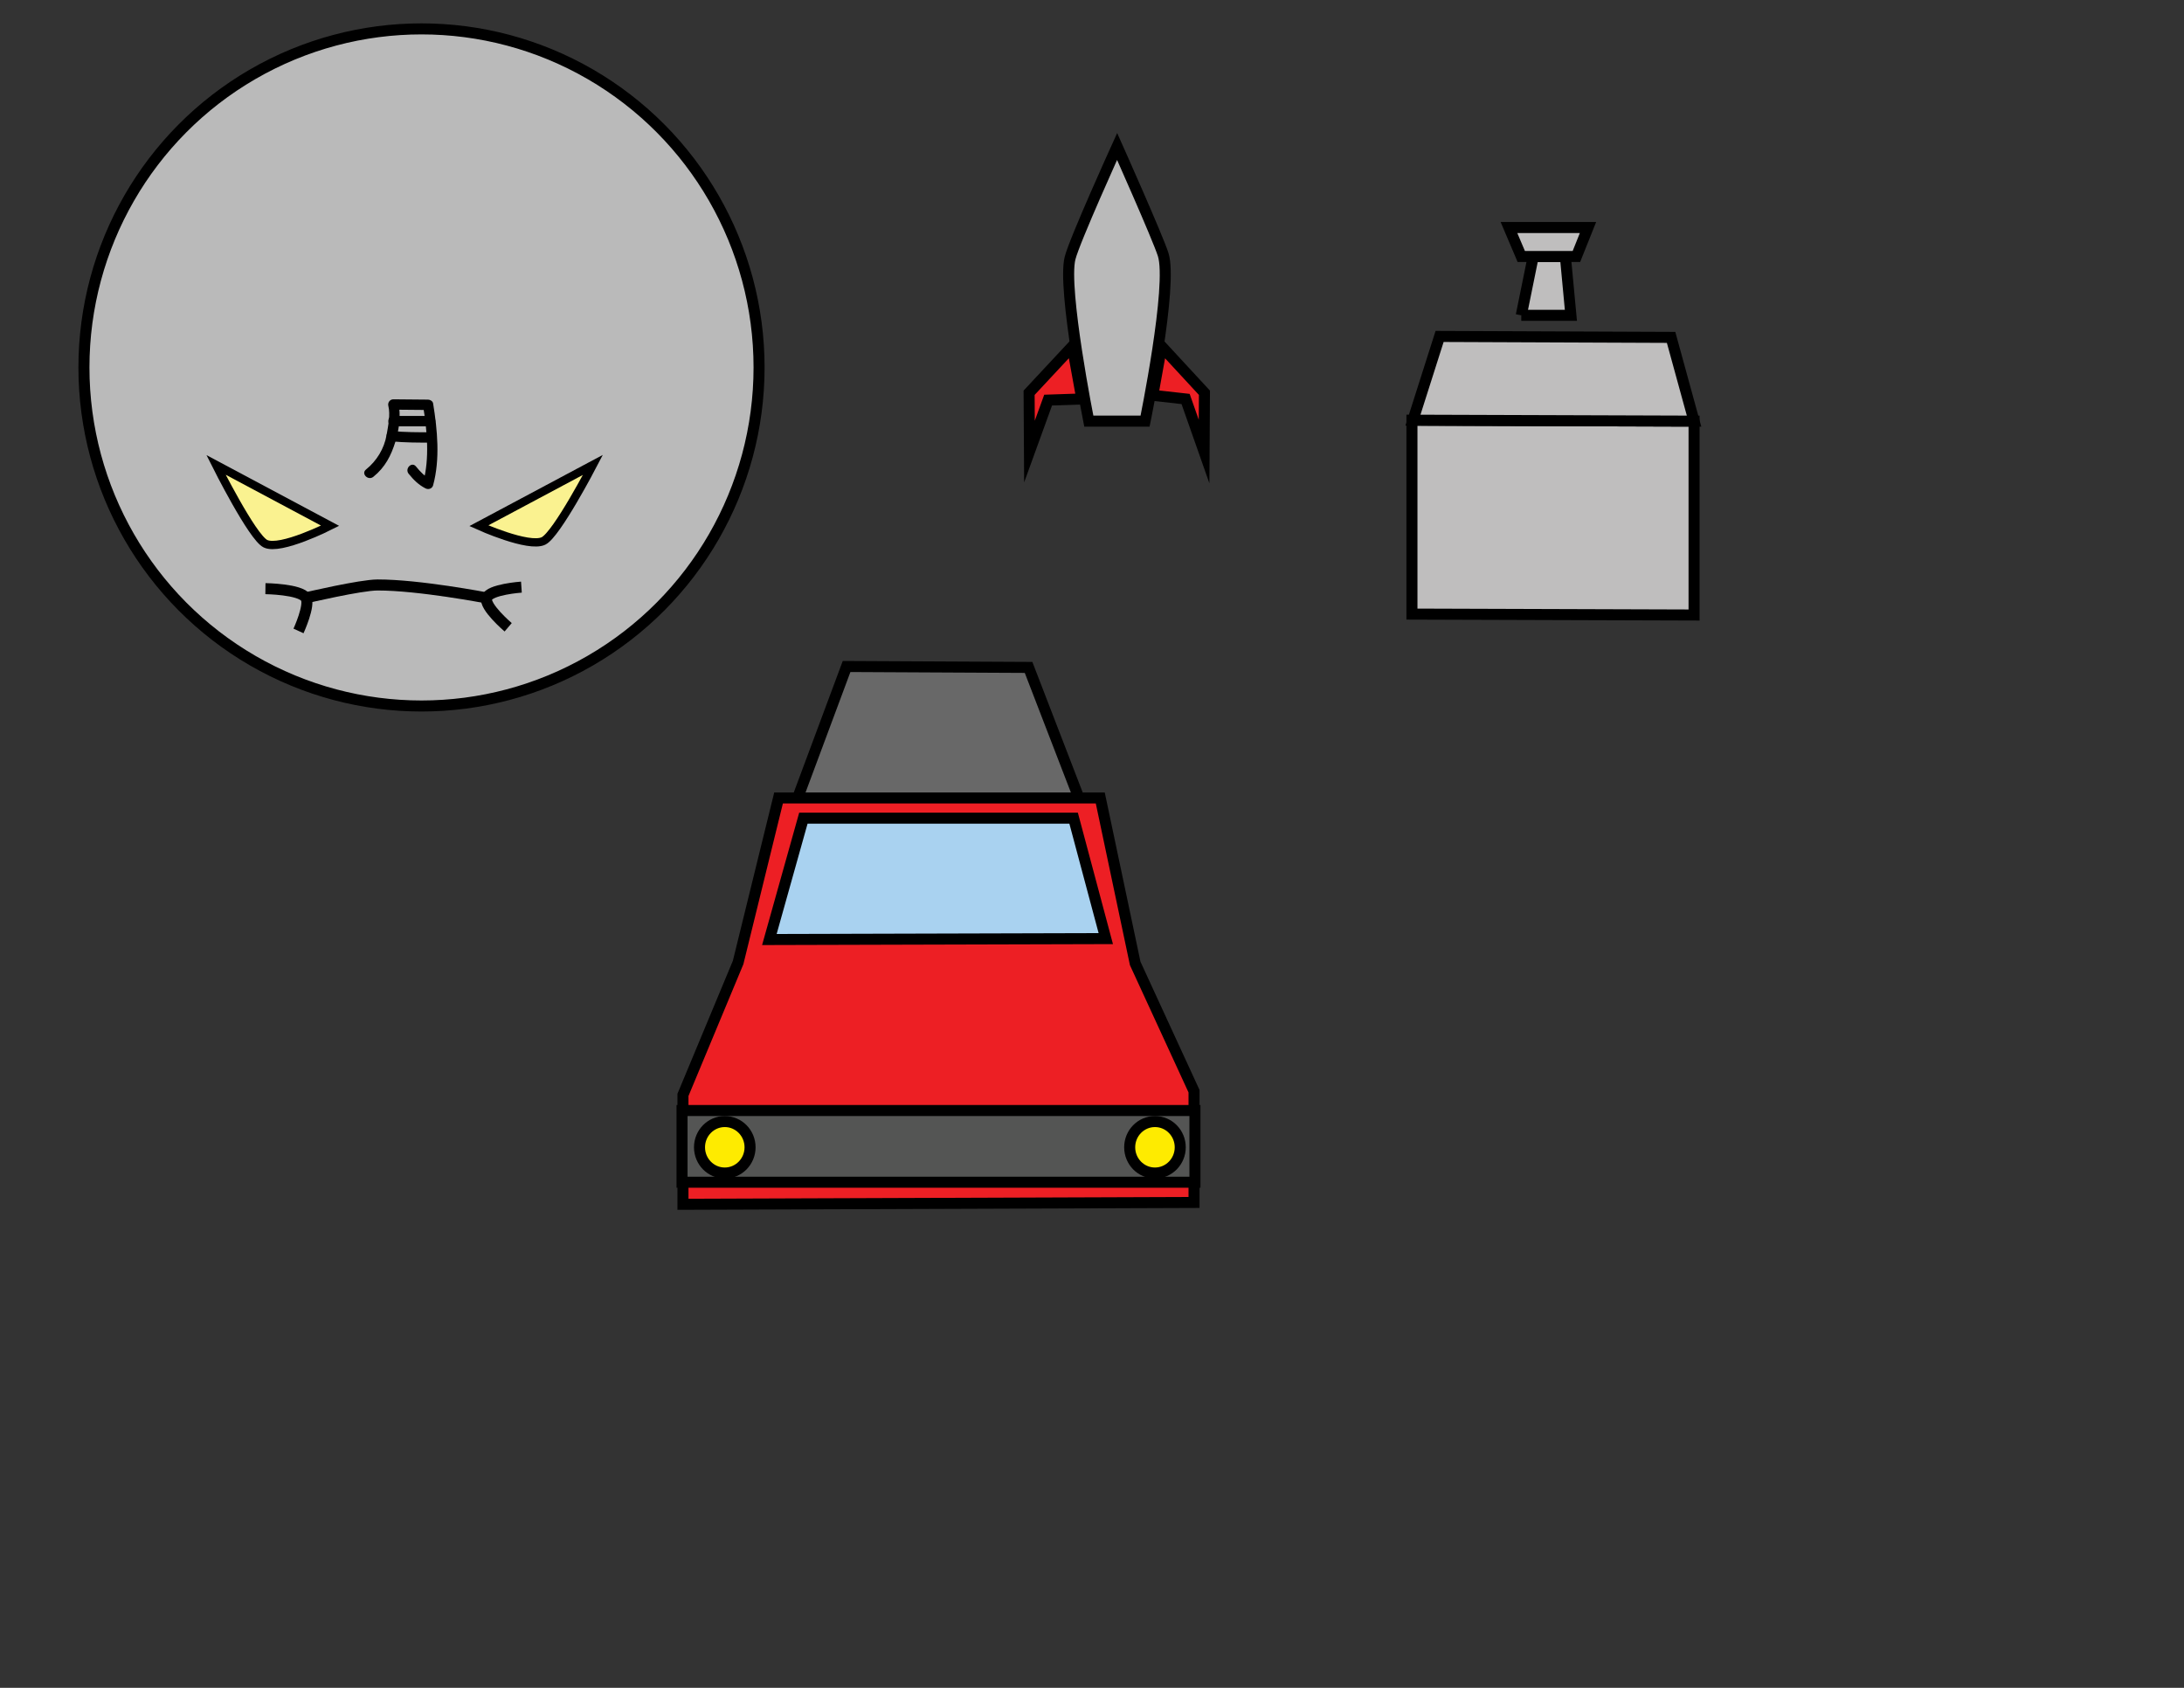 <?xml version="1.0" encoding="utf-8"?>
<!-- Generator: Adobe Illustrator 17.0.0, SVG Export Plug-In . SVG Version: 6.00 Build 0)  -->
<!DOCTYPE svg PUBLIC "-//W3C//DTD SVG 1.1//EN" "http://www.w3.org/Graphics/SVG/1.1/DTD/svg11.dtd">
<svg version="1.1" xmlns="http://www.w3.org/2000/svg" xmlns:xlink="http://www.w3.org/1999/xlink" x="0px" y="0px" width="792px"
	 height="612px" viewBox="0 0 792 612" enable-background="new 0 0 792 612" xml:space="preserve">
<rect x="0" y="0" width="792" height="612" fill="#333333" stroke="none"/>
<g id="Moon">
	
		<ellipse fill="#BABABA" stroke="#000000" stroke-width="4" stroke-miterlimit="10" cx="152.852" cy="133.232" rx="122.414" ry="122.759"/>
	<path fill="#FAF290" stroke="#000000" stroke-width="3" stroke-miterlimit="10" d="M78.333,168.556l41.379,22.069
		c0,0-18.032,9.15-23.448,6.517C91.477,194.815,78.333,168.556,78.333,168.556z"/>
	<path fill="#FAF290" stroke="#000000" stroke-width="3" stroke-miterlimit="10" d="M215.022,168.556l-41.379,22.069
		c0,0,18.032,8.15,23.448,5.517C201.878,193.815,215.022,168.556,215.022,168.556z"/>
	<g>
		<g>
			<path d="M135.373,172.901c4.28-3.447,6.47-7.709,8.057-12.884c1.234-4.023,2.064-9.687,1.014-13.849
				c-0.603,0.791-1.205,1.582-1.808,2.373c4.208,0.01,8.415,0.094,12.622,0.114c-0.603-0.459-1.205-0.918-1.808-1.377
				c1.439,8.858,2.384,18.929,0,27.689c0.918-0.374,1.836-0.747,2.754-1.121c-2.253-1.152-3.789-2.783-5.361-4.715
				c-1.526-1.877-4.163,0.793-2.652,2.652c1.8,2.214,3.57,3.998,6.12,5.302c1.067,0.546,2.423,0.098,2.754-1.121
				c2.578-9.472,1.554-20.117,0-29.683c-0.132-0.814-1.042-1.373-1.808-1.377c-4.208-0.019-8.415-0.104-12.622-0.114
				c-1.239-0.003-2.105,1.197-1.808,2.373c0.796,3.156-0.074,7.331-0.624,10.5c-0.87,5.008-3.574,9.437-7.482,12.584
				C130.838,171.767,133.509,174.402,135.373,172.901L135.373,172.901z"/>
		</g>
	</g>
	<g>
		<g>
			<path d="M142.636,154.575c4.471,0,8.942,0,13.413,0c2.418,0,2.418-3.75,0-3.75c-4.471,0-8.942,0-13.413,0
				C140.218,150.825,140.218,154.575,142.636,154.575L142.636,154.575z"/>
		</g>
	</g>
	<g>
		<g>
			<path d="M142.012,160.039c4.812,0.456,9.65,0.455,14.479,0.455c2.418,0,2.418-3.75,0-3.75c-4.83-0.001-9.667,0-14.479-0.455
				C139.604,156.061,139.626,159.813,142.012,160.039L142.012,160.039z"/>
		</g>
	</g>
	<path fill="#BABABA" stroke="#000000" stroke-width="4" stroke-miterlimit="10" d="M96.252,213.441c0,0,12.656,0.156,14.667,3.333
		c1.644,2.597-2.667,12-2.667,12"/>
	<path fill="#BABABA" stroke="#000000" stroke-width="4" stroke-miterlimit="10" d="M189.082,212.887c0,0-11.553,0.793-12.585,3.923
		c-1.032,3.13,7.784,10.639,7.784,10.639"/>
	<path fill="#BABABA" stroke="#000000" stroke-width="4" stroke-miterlimit="10" d="M110.919,216.775c0,0,19.791-4.652,26-4.667
		c15-0.036,39.578,4.702,39.578,4.702"/>
</g>
<g id="Missile">
	<polygon fill="#ED1F24" stroke="#000000" stroke-width="4" stroke-miterlimit="10" points="418.048,143.337 429.942,144.666 
		436.644,163.726 436.775,142.415 421.234,125.607 	"/>
	<path fill="#BABABA" stroke="#000000" stroke-width="4" stroke-miterlimit="10" d="M405.109,53.108
		c0,0-15.494,34.111-17.082,40.541c-1.378,5.578,0.325,20.341,2.372,33.709c2.048,13.368,4.44,25.342,4.44,25.342h20.405
		c0,0,10.12-49.22,6.566-60.402C419.818,86.027,405.109,53.108,405.109,53.108z"/>
	<polygon fill="#ED1F24" stroke="#000000" stroke-width="4" stroke-miterlimit="10" points="392.319,144.666 380.091,145.075 
		373.321,163.726 373.191,142.415 388.862,125.607 	"/>
</g>
<g id="Weapon">
	<polygon fill="#BFBEBE" stroke="#000000" stroke-width="4" stroke-miterlimit="10" points="614.333,223 512.023,222.667 
		512.023,152.366 614.333,152.7 	"/>
	<polyline fill="#BFBEBE" stroke="#000000" stroke-width="4" stroke-miterlimit="10" points="551.667,114.333 556,93 567.667,93 
		569.667,114.333 551.667,114.333 	"/>
	<polygon fill="#BFBEBE" stroke="#000000" stroke-width="4" stroke-miterlimit="10" points="606,122.333 522.051,121.991 
		512.384,152.358 614.333,152.7 	"/>
	<polygon fill="#BFBEBE" stroke="#000000" stroke-width="4" stroke-miterlimit="10" points="571.667,93 551.667,93 547.203,82.494 
		575.87,82.494 	"/>
</g>
<g id="Layer_4">
	<polygon fill="#686868" stroke="#000000" stroke-width="4" stroke-miterlimit="10" points="288,292.667 307,241.667 373,242 
		392.667,293 	"/>
	<polygon fill="#ED1F24" stroke="#000000" stroke-width="4" stroke-miterlimit="10" points="282.333,289.333 399,289.333 
		411.667,349.333 433,395.667 433,436 247.667,436.667 247.667,397 267.667,349 	"/>
	<polygon fill="#A9D2F0" stroke="#000000" stroke-width="4" stroke-miterlimit="10" points="291.333,296.667 389.333,296.667 
		401,340.333 279,340.667 	"/>
	<rect x="247.333" y="402.667" fill="#545554" stroke="#000000" stroke-width="4" stroke-miterlimit="10" width="186" height="26"/>
	<ellipse fill="#FEEB00" stroke="#000000" stroke-width="4" stroke-miterlimit="10" cx="418.833" cy="416" rx="9.167" ry="9.333"/>
	<ellipse fill="#FEEB00" stroke="#000000" stroke-width="4" stroke-miterlimit="10" cx="262.833" cy="416" rx="9.167" ry="9.333"/>
</g>
</svg>
